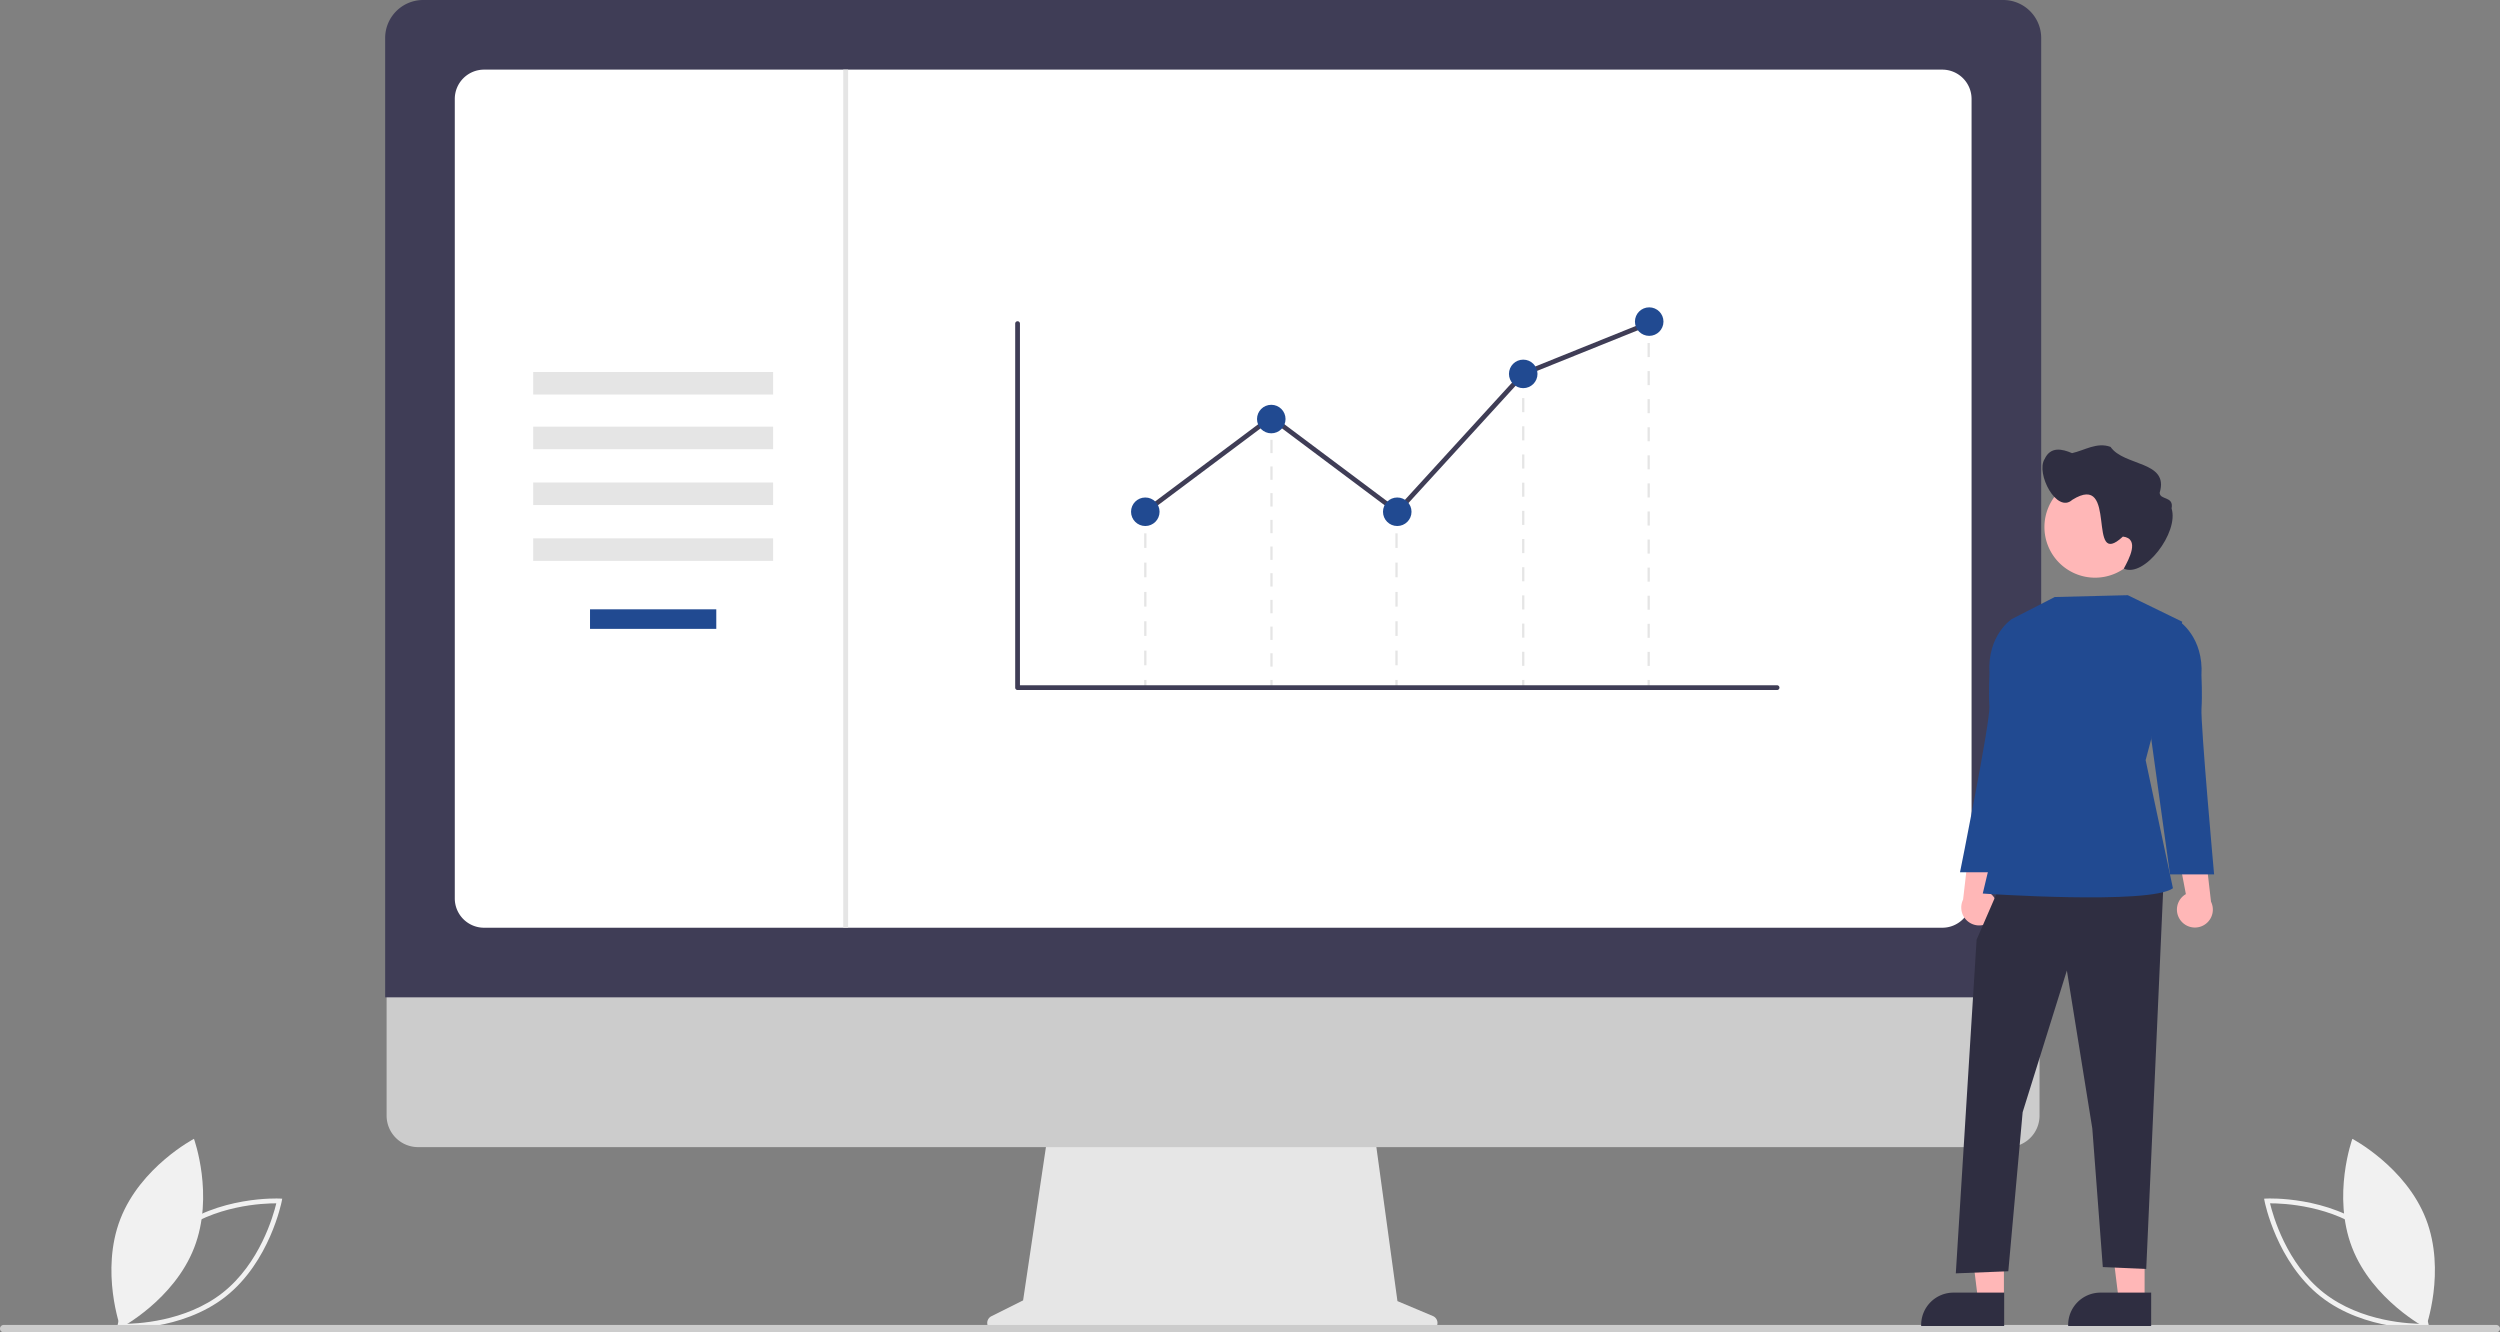 <svg xmlns="http://www.w3.org/2000/svg" data-name="Layer 1" width="1029.563" height="548.695" viewBox="0 0 1029.563 548.695" xmlns:xlink="http://www.w3.org/1999/xlink"><rect x="0" y="0" width="1029.563" height="548.695" fill="#808080" stroke="none"/><path d="M133.375,722.767l.214-1.126c.047-.248,4.908-24.91,23.126-39.22,18.22-14.311,43.331-13.191,43.582-13.178l1.145.059-.214,1.126c-.047.248-4.908,24.909-23.126,39.22-18.22,14.311-43.331,13.191-43.582,13.178ZM157.95,683.994c-15.404,12.099-20.951,31.883-22.138,36.858,5.116.022,25.664-.689,41.054-12.778,15.387-12.087,20.946-31.881,22.138-36.858C193.885,671.195,173.338,671.906,157.95,683.994Z" transform="translate(-85.219 -175.653)" fill="#f1f1f1"/><path d="M165.195,689.482c-8.346,21.498-30.317,33.022-30.317,33.022s-8.439-23.331-.093-44.829S165.102,644.653,165.102,644.653,173.541,667.984,165.195,689.482Z" transform="translate(-85.219 -175.653)" fill="#f1f1f1"/><path d="M1084.56,722.826c-.251.013-25.362,1.133-43.582-13.178-18.219-14.311-23.079-38.973-23.126-39.22l-.214-1.126,1.145-.059c.251-.013,25.362-1.133,43.582,13.178,18.219,14.311,23.079,38.973,23.126,39.22l.213,1.126Zm-64.484-51.61c1.191,4.978,6.75,24.771,22.138,36.858,15.389,12.088,35.938,12.799,41.054,12.778-1.187-4.975-6.733-24.759-22.138-36.858C1045.741,671.906,1025.195,671.195,1020.076,671.216Z" transform="translate(-85.219 -175.653)" fill="#f1f1f1"/><path d="M1053.884,689.482c8.346,21.498,30.317,33.022,30.317,33.022s8.439-23.331.093-44.829-30.317-33.022-30.317-33.022S1045.538,667.984,1053.884,689.482Z" transform="translate(-85.219 -175.653)" fill="#f1f1f1"/><path d="M675.315,717.627l-14.592-6.144-10.01-73.151H517.408L506.557,711.184l-13.055,6.527a3.1,3.1,0,0,0,1.387,5.873H674.112A3.1,3.1,0,0,0,675.315,717.627Z" transform="translate(-85.219 -175.653)" fill="#e6e6e6"/><path d="M912.206,648.064H257.377a12.973,12.973,0,0,1-12.944-12.973V542.751h680.718v92.34A12.974,12.974,0,0,1,912.206,648.064Z" transform="translate(-85.219 -175.653)" fill="#ccc"/><path d="M925.835,586.393h-682V191.292a15.657,15.657,0,0,1,15.64-15.639H910.195A15.657,15.657,0,0,1,925.835,191.292Z" transform="translate(-85.219 -175.653)" fill="#3f3d56"/><path d="M885.102,557.716H284.568a12.07,12.07,0,0,1-12.057-12.057v-329.274a12.071,12.071,0,0,1,12.057-12.057H885.102a12.071,12.071,0,0,1,12.057,12.057v329.274A12.07,12.07,0,0,1,885.102,557.716Z" transform="translate(-85.219 -175.653)" fill="#fff"/><path d="M1113.255,724.347l-1026.448,0a1.567,1.567,0,0,1-1.539-1.134,1.529,1.529,0,0,1,1.477-1.919l1026.385,0a1.615,1.615,0,0,1,1.616,1.194A1.528,1.528,0,0,1,1113.255,724.347Z" transform="translate(-85.219 -175.653)" fill="#ccc"/><rect x="219.582" y="153.203" width="98.806" height="9.279" fill="#e5e5e5"/><rect x="219.582" y="175.706" width="98.806" height="9.279" fill="#e5e5e5"/><rect x="219.582" y="198.706" width="98.806" height="9.279" fill="#e5e5e5"/><rect x="219.582" y="221.706" width="98.806" height="9.279" fill="#e5e5e5"/><rect x="242.985" y="250.932" width="52" height="8.053" fill="#214a91"/><rect x="471.192" y="210.754" width="0.945" height="2.834" fill="#e5e5e5"/><path d="M557.355,449.631h-.945V443.592h.945Zm0-12.078h-.945v-6.039h.945Zm0-12.078h-.945v-6.039h.945Zm0-12.078h-.945v-6.039h.945Zm0-12.078h-.945v-6.039h.945Z" transform="translate(-85.219 -175.653)" fill="#e5e5e5"/><rect x="471.192" y="280.018" width="0.945" height="2.834" fill="#e5e5e5"/><rect x="574.646" y="210.754" width="0.945" height="2.834" fill="#e5e5e5"/><path d="M660.81,449.631h-.945V443.592h.945Zm0-12.078h-.945v-6.039h.945Zm0-12.078h-.945v-6.039h.945Zm0-12.078h-.945v-6.039h.945Zm0-12.078h-.945v-6.039h.945Z" transform="translate(-85.219 -175.653)" fill="#e5e5e5"/><rect x="574.646" y="280.018" width="0.945" height="2.834" fill="#e5e5e5"/><rect x="626.831" y="155.306" width="0.945" height="2.834" fill="#e5e5e5"/><path d="M712.995,449.867h-.945V444.063h.945Zm0-11.607h-.945V432.455h.945Zm0-11.608h-.945V420.848h.945Zm0-11.607h-.945V409.241h.945Zm0-11.607h-.945v-5.804h.945Zm0-11.608h-.945v-5.804h.945Zm0-11.607h-.945v-5.804h.945Zm0-11.607h-.945v-5.804h.945Zm0-11.608h-.945v-5.804h.945Zm0-11.607h-.945v-5.804h.945Z" transform="translate(-85.219 -175.653)" fill="#e5e5e5"/><rect x="626.831" y="280.018" width="0.945" height="2.834" fill="#e5e5e5"/><rect x="678.496" y="132.631" width="0.945" height="2.834" fill="#e5e5e5"/><path d="M764.659,449.888h-.945v-5.782h.945Zm0-11.564h-.945V432.542h.945Zm0-11.564h-.945v-5.782h.945Zm0-11.564h-.945v-5.782h.945Zm0-11.564h-.945v-5.782h.945Zm0-11.564h-.945v-5.782h.945Zm0-11.564h-.945v-5.782h.945Zm0-11.564h-.945V363.157h.945Zm0-11.564h-.945v-5.782h.945Zm0-11.564h-.945v-5.782h.945Zm0-11.564h-.945v-5.782h.945Zm0-11.564h-.945v-5.782h.945Z" transform="translate(-85.219 -175.653)" fill="#e5e5e5"/><rect x="678.496" y="280.018" width="0.945" height="2.834" fill="#e5e5e5"/><rect x="523.155" y="172.785" width="0.945" height="2.834" fill="#e5e5e5"/><path d="M609.319,450.176h-.945V444.681h.945Zm0-10.989h-.945v-5.495h.945Zm0-10.989h-.945v-5.495h.945Zm0-10.989h-.945v-5.495h.945Zm0-10.989h-.945v-5.495h.945Zm0-10.989h-.945v-5.495h.945Zm0-10.989h-.945V378.745h.945Zm0-10.989h-.945v-5.495h.945Zm0-10.989h-.945v-5.495h.945Z" transform="translate(-85.219 -175.653)" fill="#e5e5e5"/><rect x="523.155" y="280.018" width="0.945" height="2.834" fill="#e5e5e5"/><path d="M817.061,459.821H504.28a.979.979,0,0,1-.979-.979v-149.916a.979.979,0,0,1,1.958,0V457.863H817.061a.979.979,0,1,1,0,1.958Z" transform="translate(-85.219 -175.653)" fill="#3f3d56"/><polygon points="575.548 212.069 523.544 173.118 472.251 211.537 471.077 209.97 523.544 170.672 575.3 209.438 626.731 153.155 626.938 153.071 678.817 132.168 679.549 133.985 627.876 154.804 575.548 212.069" fill="#3f3d56"/><circle cx="471.664" cy="210.754" r="5.873" fill="#214a91"/><circle cx="523.544" cy="172.578" r="5.873" fill="#214a91"/><circle cx="575.424" cy="210.754" r="5.873" fill="#214a91"/><circle cx="627.303" cy="153.98" r="5.873" fill="#214a91"/><circle cx="679.183" cy="132.445" r="5.873" fill="#214a91"/><rect x="347.27" y="28.676" width="2" height="353.388" fill="#e5e5e5"/><path d="M905.988,554.1a7.346,7.346,0,0,0-1.961-11.091l4.882-25.643-12.521,5.218L893.671,546.134a7.385,7.385,0,0,0,12.316,7.965Z" transform="translate(-85.219 -175.653)" fill="#ffb7b7"/><polygon points="883.2 535.797 872.598 535.797 867.554 494.903 883.202 494.904 883.2 535.797" fill="#ffb7b7"/><path d="M971.122,721.727l-34.185-.001v-.432a13.307,13.307,0,0,1,13.306-13.306h.001l20.879.001Z" transform="translate(-85.219 -175.653)" fill="#2f2e41"/><polygon points="825.26 535.797 814.658 535.797 809.614 494.903 825.262 494.904 825.26 535.797" fill="#ffb7b7"/><path d="M910.588,721.727l-34.185-.001v-.432a13.307,13.307,0,0,1,13.306-13.306h.001l20.879.001Z" transform="translate(-85.219 -175.653)" fill="#2f2e41"/><polygon points="824.391 363.083 814.014 386.99 805.453 524.403 827.073 523.538 832.978 458.033 851.192 399.689 861.664 464.733 865.988 521.808 883.877 522.583 891.005 363.083 824.391 363.083" fill="#2f2e41"/><path d="M961.483,420.766l-30.077.752-17.658,9.065-.969,66.88-11.013,46.175s68.811,4.736,78.324-2.182L968.847,488.704,983.925,431.695Z" transform="translate(-85.219 -175.653)" fill="#214a91"/><path d="M916.96,431.629l-3.213-1.046s-10.191,6.541-9.222,22.354c0,0-.382,8.183-.017,13.629.418,6.246-12.107,68.317-12.107,68.317h18.16l7.783-56.21Z" transform="translate(-85.219 -175.653)" fill="#214a91"/><path d="M983.454,554.965a7.346,7.346,0,0,1,1.961-11.091l-4.882-25.643,12.521,5.218,2.716,23.551a7.385,7.385,0,0,1-12.316,7.965Z" transform="translate(-85.219 -175.653)" fill="#ffb7b7"/><path d="M979.399,432.493l3.213-1.046s10.191,6.541,9.222,22.354c0,0,.382,8.183.017,13.629-.418,6.246,5.189,68.317,5.189,68.317H978.879l-7.783-56.21Z" transform="translate(-85.219 -175.653)" fill="#214a91"/><path d="M968.866,392.707a20.85,20.85,0,1,1-20.85-20.85h0a20.798,20.798,0,0,1,20.85,20.746Q968.866,392.655,968.866,392.707Z" transform="translate(-85.219 -175.653)" fill="#ffb7b7"/><path d="M927.236,364.702c2.442-5.252,7.169-4.214,11.303-2.433,5.235-1.161,10.213-4.637,15.853-2.582,5.556,8.081,24.209,5.703,20.241,18.858-.005,3.152,5.932,1.317,4.895,6.48,3.145,9.936-11.352,28.752-19.674,24.79,2.058-3.772,6.76-12.34-.371-13.19-15.34,14.274-1.583-27.18-20.858-15.125C932.243,387.341,923.506,370.544,927.236,364.702Z" transform="translate(-85.219 -175.653)" fill="#2f2e41"/></svg>
